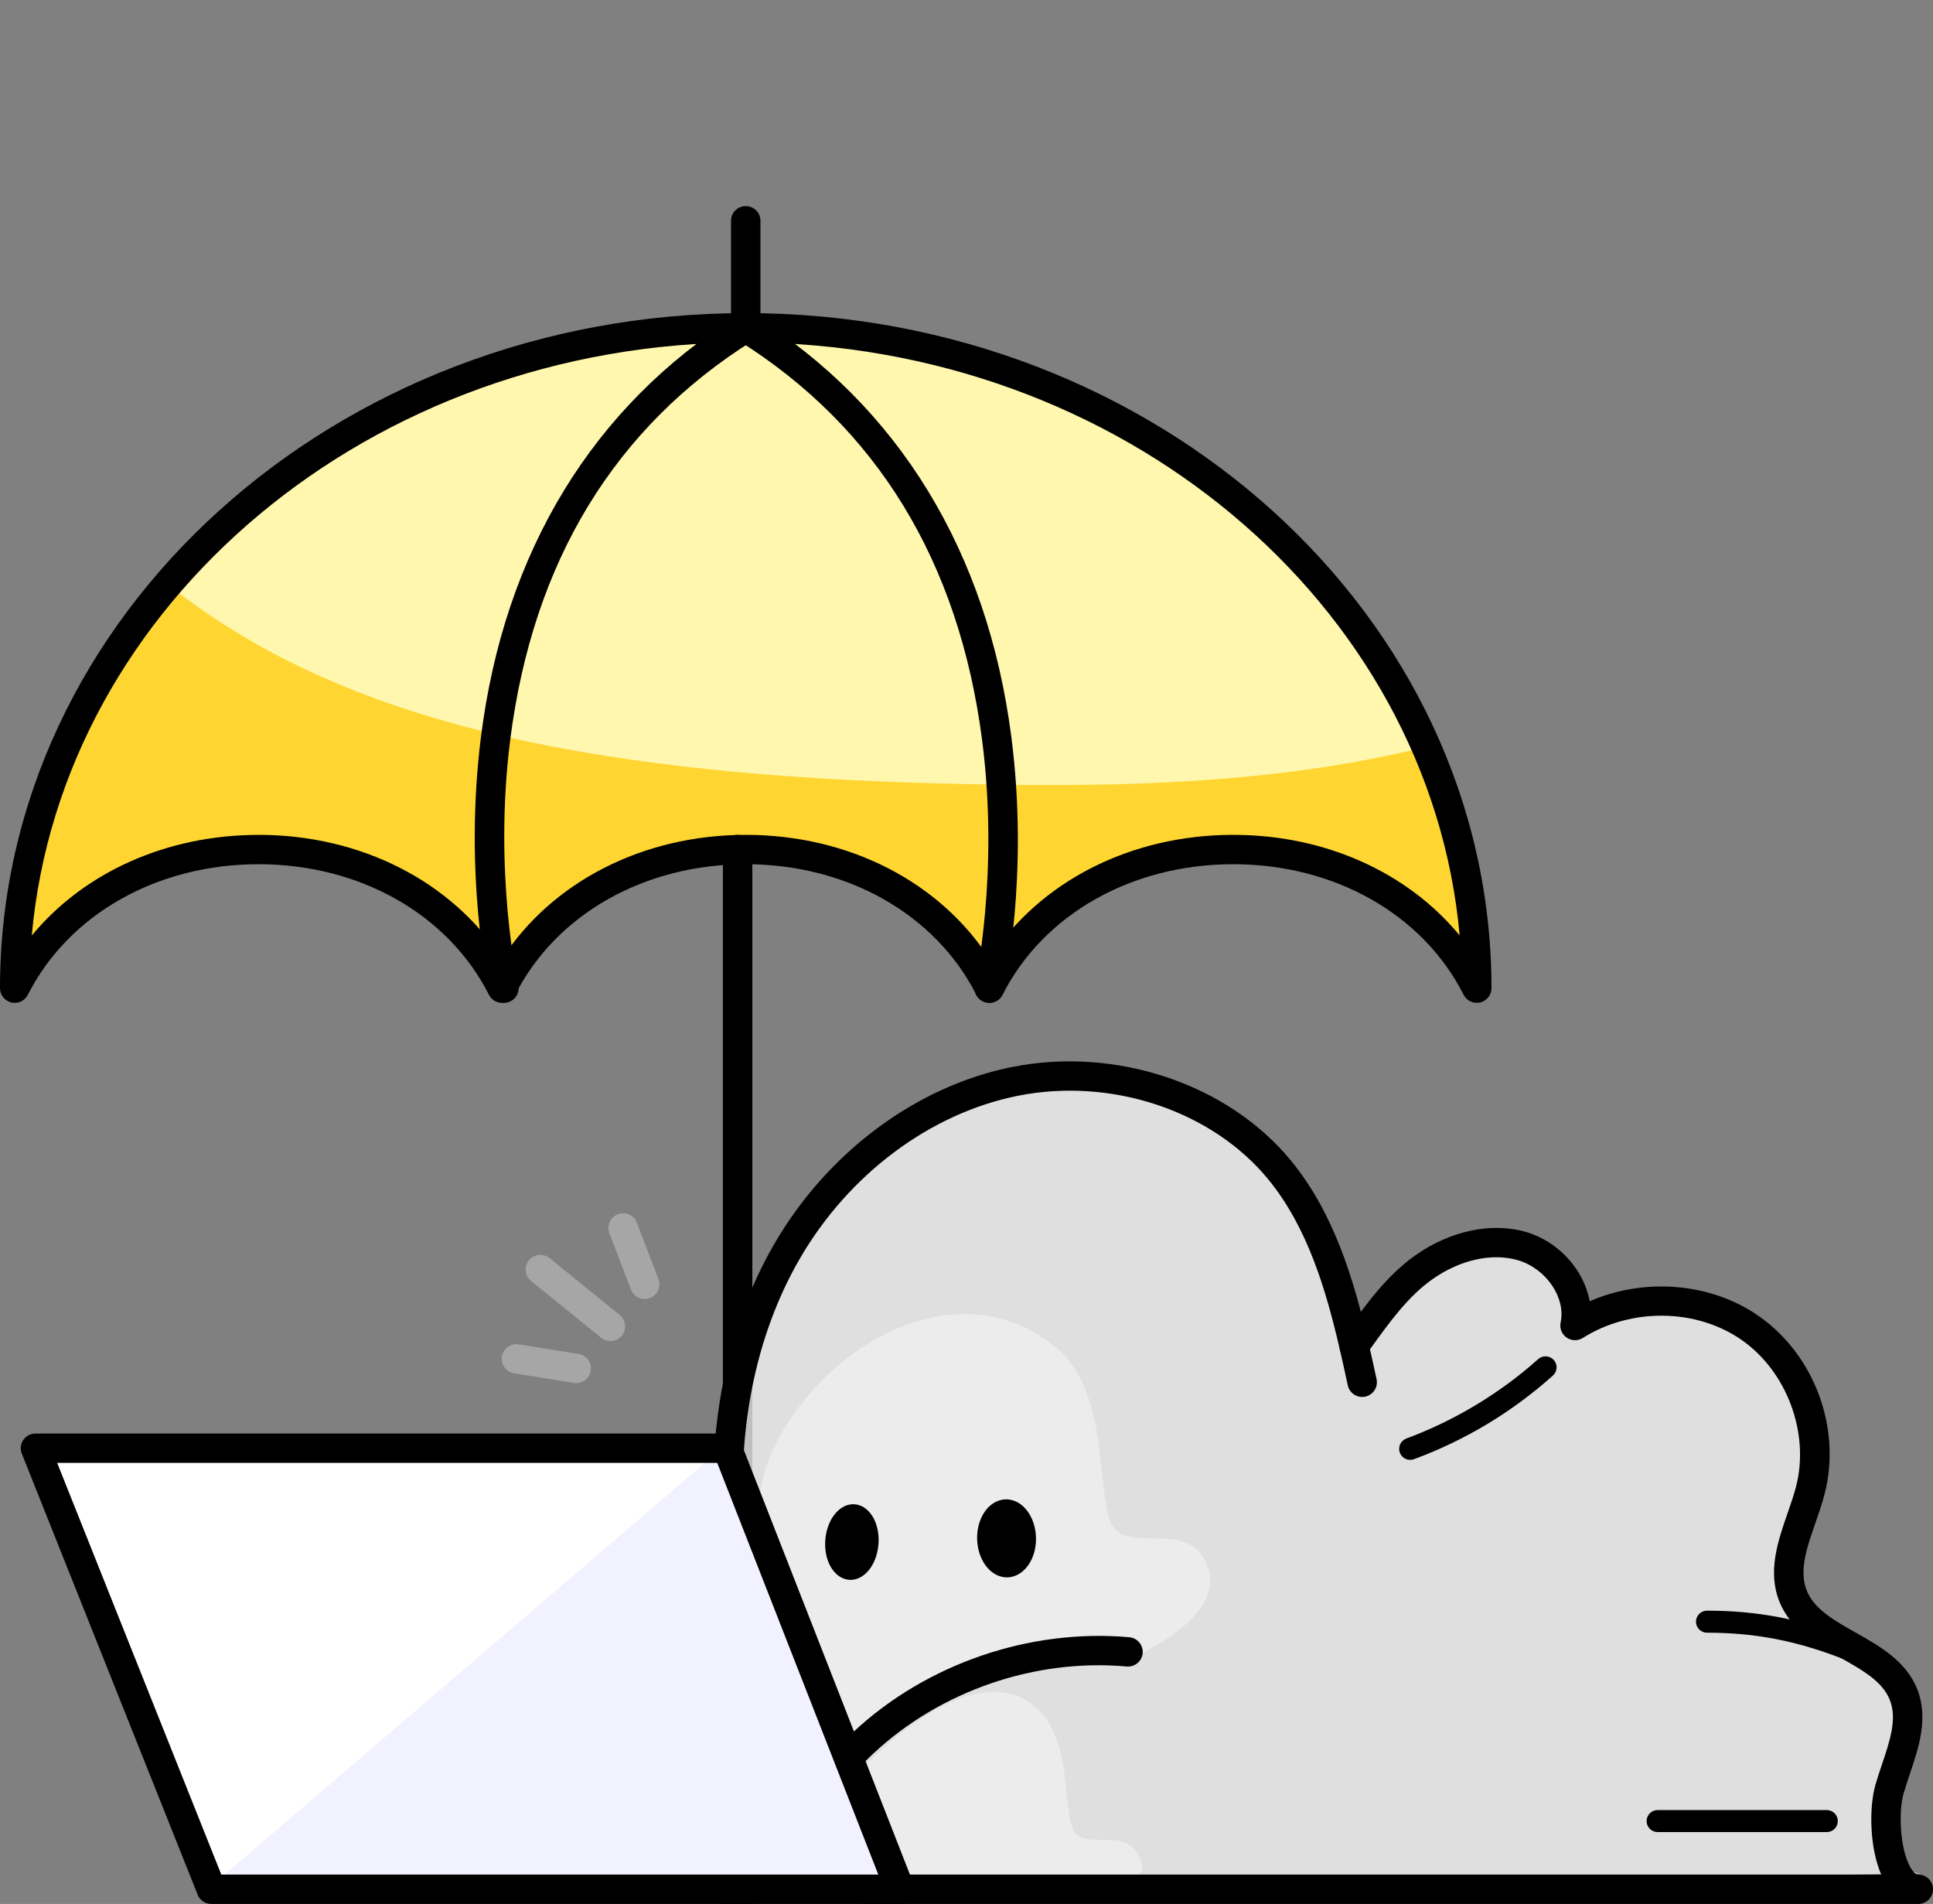 <svg width="197" height="194" viewBox="0 0 197 194" fill="none" xmlns="http://www.w3.org/2000/svg">
<rect x="0" y="0" width="197" height="194" fill="#808080" stroke="none"/>
<g clip-path="url(#clip0_2846_973)">
<path d="M51.167 100.688C41.63 81.842 11.045 81.864 1.5 100.688C1.5 63.526 34.855 33.399 76.001 33.399C117.148 33.399 150.504 63.526 150.504 100.688C140.966 81.842 110.381 81.864 100.836 100.688C91.298 81.842 60.713 81.864 51.167 100.688Z" fill="#FFF7AE"/>
<path d="M100.817 100.688C100.817 100.688 111.138 55.365 76.001 33.399Z" fill="#FFF7AE"/>
<path d="M51.355 100.688C51.355 100.688 40.869 55.365 76.001 33.399Z" fill="#FFF7AE"/>
<path d="M145.12 76.153C131.544 79.482 117.433 80.121 103.505 79.968C90.514 79.826 77.497 79.261 64.623 77.447C52.836 75.786 41.06 73.022 30.304 67.812C25.58 65.523 21.148 62.752 17.084 59.535C7.314 70.909 1.5 85.197 1.5 100.711C11.045 81.886 41.634 81.864 51.167 100.711C60.713 81.886 91.302 81.864 100.836 100.711C110.381 81.886 140.97 81.864 150.504 100.711C150.504 92.019 148.678 83.716 145.36 76.089C145.281 76.108 145.199 76.13 145.12 76.153Z" fill="#FFD631"/>
<path d="M76.002 34.184C75.173 34.184 74.502 33.515 74.502 32.688V22.496C74.502 21.669 75.173 21 76.002 21C76.83 21 77.501 21.669 77.501 22.496V32.688C77.501 33.515 76.83 34.184 76.002 34.184Z" fill="black"/>
<path d="M1.5 102.185C1.383 102.185 1.267 102.17 1.151 102.144C0.476 101.983 0 101.381 0 100.689C0 62.76 34.094 31.903 76.002 31.903C117.909 31.903 152.003 62.76 152.003 100.689C152.003 101.381 151.527 101.983 150.852 102.144C150.178 102.305 149.48 101.979 149.165 101.362C145.015 93.16 136.021 88.062 125.696 88.058H125.681C115.341 88.058 106.336 93.156 102.174 101.366C101.919 101.871 101.402 102.185 100.836 102.185C100.27 102.185 99.752 101.867 99.497 101.362C95.347 93.16 86.353 88.062 76.028 88.058H76.013C65.673 88.058 56.668 93.156 52.506 101.366C52.251 101.871 51.734 102.185 51.168 102.185C50.602 102.185 50.084 101.867 49.829 101.362C45.679 93.16 36.685 88.062 26.36 88.058H26.345C16.005 88.058 7 93.156 2.838 101.366C2.579 101.878 2.054 102.185 1.5 102.185ZM26.345 85.066H26.36C36.827 85.07 46.088 89.846 51.168 97.689C56.259 89.842 65.534 85.066 76.013 85.066H76.028C86.495 85.07 95.756 89.846 100.836 97.689C105.927 89.842 115.202 85.066 125.681 85.066H125.696C135.057 85.066 143.459 88.892 148.76 95.314C145.716 61.536 114.246 34.895 75.998 34.895C37.75 34.895 6.28 61.54 3.239 95.322C8.552 88.892 16.968 85.07 26.345 85.07V85.066Z" fill="black"/>
<path d="M100.821 102.185C100.712 102.185 100.6 102.173 100.487 102.147C99.681 101.964 99.175 101.164 99.355 100.359C99.381 100.247 101.863 89.045 100.086 75.379C97.724 57.209 89.352 43.512 75.207 34.667C74.506 34.229 74.292 33.305 74.731 32.606C75.169 31.906 76.096 31.693 76.797 32.131C91.557 41.358 100.641 56.214 103.07 75.091C104.896 89.27 102.384 100.546 102.275 101.021C102.118 101.717 101.499 102.185 100.813 102.185H100.821Z" fill="black"/>
<path d="M51.352 102.185C50.669 102.185 50.051 101.717 49.893 101.025C49.784 100.554 47.231 89.273 49.016 75.094C51.389 56.214 60.447 41.358 75.207 32.131C75.908 31.693 76.834 31.903 77.273 32.606C77.711 33.309 77.501 34.229 76.797 34.667C62.651 43.512 54.309 57.209 52 75.375C50.264 89.042 52.787 100.243 52.814 100.356C53.001 101.16 52.495 101.964 51.689 102.147C51.576 102.173 51.464 102.185 51.352 102.185Z" fill="black"/>
<path d="M75.173 199.512C74.344 199.512 73.673 198.842 73.673 198.016V86.562C73.673 85.735 74.344 85.066 75.173 85.066C76.001 85.066 76.673 85.735 76.673 86.562V198.012C76.673 198.839 76.001 199.508 75.173 199.508V199.512Z" fill="black"/>
<g opacity="0.3">
<path d="M62.212 136.648C61.879 136.648 61.545 136.54 61.268 136.311L54.122 130.518C53.481 129.998 53.383 129.055 53.904 128.412C54.425 127.772 55.37 127.675 56.015 128.195L63.161 133.989C63.802 134.509 63.9 135.451 63.378 136.094C63.082 136.457 62.651 136.648 62.212 136.648Z" fill="white"/>
</g>
<g opacity="0.3">
<path d="M65.703 132.365C65.099 132.365 64.529 131.999 64.301 131.4L62.104 125.652C61.807 124.881 62.197 124.013 62.97 123.722C63.742 123.426 64.612 123.815 64.904 124.586L67.101 130.334C67.397 131.105 67.007 131.973 66.235 132.264C66.059 132.332 65.879 132.362 65.703 132.362V132.365Z" fill="white"/>
</g>
<g opacity="0.3">
<path d="M58.726 140.93C58.647 140.93 58.569 140.923 58.486 140.912L52.398 139.935C51.58 139.805 51.022 139.038 51.153 138.222C51.284 137.407 52.053 136.846 52.87 136.981L58.959 137.957C59.776 138.088 60.334 138.854 60.203 139.67C60.083 140.407 59.45 140.93 58.726 140.93Z" fill="white"/>
</g>
<path opacity="0.75" d="M83.308 184.444C81.79 181.459 80.392 178.429 79.169 175.347C76.755 169.266 75.027 162.979 74.423 156.396C73.516 146.481 75.188 136.184 80.174 127.559C85.157 118.934 93.637 112.149 103.422 110.19C113.207 108.23 124.121 111.529 130.431 119.245C134.577 124.32 136.508 130.723 138.004 137.16C140.081 134.284 142.188 131.195 145.09 129.141C147.988 127.092 151.756 125.966 155.16 126.987C158.564 128.008 161.256 131.595 160.513 135.062C165.841 131.703 173.204 131.726 178.34 135.298C183.48 138.869 186.049 145.751 184.504 151.807C183.574 155.446 181.321 159.216 182.757 162.687C184.721 167.422 192.167 167.927 194.012 172.711C195.2 175.796 193.468 179.136 192.561 182.315C191.657 185.498 192.381 190.338 195.646 190.907L85.749 192.504C84.928 191.741 84.279 190.836 83.829 189.859C83.02 188.128 82.817 186.179 83.308 184.444Z" fill="white"/>
<path opacity="0.4" d="M79.106 147.042C73.501 157.903 82.506 170.115 87.478 178.336L100.933 170.119L108.416 168.166L115.622 168.806C115.622 168.806 124.819 164.871 123.139 159.792C121.456 154.713 115.622 158.176 113.56 155.719C111.498 153.258 113.466 142.011 107.554 137.235C97.769 129.332 84.482 136.618 79.102 147.046L79.106 147.042Z" fill="white"/>
<path opacity="0.4" d="M87.425 180.636L91.691 192.437H108.465C108.465 192.437 117.466 193.151 116.289 189.598C115.112 186.045 111.033 188.468 109.589 186.748C108.146 185.027 109.526 177.158 105.39 173.818C98.548 168.29 87.432 180.636 87.432 180.636H87.425Z" fill="white"/>
<path opacity="0.75" d="M83.829 189.86L70.093 189.8C66.321 180.662 74.284 178.097 79.169 175.348C80.392 178.43 81.79 181.459 83.308 184.444C82.817 186.179 83.02 188.128 83.829 189.86Z" fill="white"/>
<path d="M195.5 194H89.041C85.936 194 83.481 192.687 82.465 190.484C81.49 188.401 81.276 186.108 81.861 184.036C82.6 181.433 84.231 179.024 86.994 176.451C94.443 169.517 104.944 165.922 115.093 166.824C115.918 166.898 116.525 167.624 116.454 168.447C116.379 169.27 115.656 169.876 114.827 169.805C105.514 168.97 95.879 172.273 89.044 178.639C86.698 180.823 85.333 182.798 84.752 184.848C84.366 186.209 84.527 187.806 85.19 189.224C85.951 190.877 88.332 191.004 89.044 191.004H191.721C190.514 188.217 190.491 184.122 191.121 181.904C191.324 181.19 191.567 180.472 191.8 179.78C192.598 177.408 193.356 175.168 192.613 173.246C191.878 171.338 189.816 170.179 187.638 168.952C185.134 167.542 182.543 166.083 181.373 163.259C180.099 160.174 181.201 157.002 182.172 154.204C182.506 153.239 182.824 152.33 183.053 151.436C184.44 146.002 182.097 139.73 177.486 136.524C172.871 133.315 166.223 133.233 161.316 136.326C160.806 136.648 160.154 136.633 159.659 136.289C159.164 135.945 158.924 135.339 159.051 134.748C159.591 132.227 157.574 129.268 154.732 128.419C152.086 127.626 148.805 128.352 145.963 130.36C143.481 132.115 141.554 134.796 139.691 137.388L139.226 138.035C138.945 138.424 138.491 138.656 138.008 138.656C137.179 138.656 136.508 137.987 136.508 137.16C136.508 136.805 136.632 136.479 136.838 136.225L137.254 135.645C139.26 132.855 141.337 129.968 144.227 127.922C147.819 125.382 152.071 124.496 155.598 125.554C158.935 126.557 161.44 129.463 162.013 132.586C167.573 130.166 174.321 130.675 179.206 134.071C184.898 138.024 187.676 145.471 185.966 152.177C185.707 153.194 185.355 154.208 185.014 155.188C184.137 157.705 183.312 160.084 184.152 162.118C184.928 163.989 186.963 165.137 189.119 166.349C191.545 167.714 194.297 169.262 195.418 172.176C196.546 175.104 195.538 178.097 194.645 180.737C194.413 181.429 194.192 182.08 194.008 182.727C193.401 184.866 193.704 189.003 194.911 190.593C195.226 191.008 195.436 191.008 195.504 191.008C196.332 191.008 197.003 191.677 197.003 192.504C197.003 193.33 196.332 194 195.504 194H195.5Z" fill="black"/>
<path d="M143.718 148.751C143.26 148.751 142.833 148.471 142.664 148.018C142.447 147.438 142.747 146.791 143.328 146.574C148.228 144.76 152.873 141.966 156.761 138.488C157.222 138.073 157.934 138.114 158.35 138.574C158.767 139.034 158.725 139.745 158.264 140.16C154.11 143.878 149.349 146.743 144.111 148.68C143.984 148.729 143.849 148.751 143.721 148.751H143.718Z" fill="black"/>
<path d="M188.032 169.03C187.897 169.03 187.758 169.004 187.627 168.956C182.982 167.16 178.768 166.36 173.969 166.36C173.347 166.36 172.844 165.859 172.844 165.238C172.844 164.617 173.347 164.116 173.969 164.116C179.056 164.116 183.522 164.961 188.437 166.861C189.014 167.085 189.303 167.736 189.078 168.312C188.905 168.757 188.478 169.03 188.028 169.03H188.032Z" fill="black"/>
<path d="M168.938 186.677C168.315 186.677 167.813 186.176 167.813 185.555C167.813 184.934 168.315 184.433 168.938 184.433H186.172C186.795 184.433 187.297 184.934 187.297 185.555C187.297 186.176 186.795 186.677 186.172 186.677H168.938Z" fill="black"/>
<path d="M83.308 185.94C82.761 185.94 82.236 185.641 81.97 185.121C80.324 181.885 78.952 178.871 77.775 175.897C75.09 169.131 73.505 162.796 72.931 156.531C71.941 145.71 74.052 135.155 78.877 126.811C84.287 117.442 93.356 110.68 103.13 108.724C113.736 106.599 125.175 110.448 131.597 118.298C135.98 123.662 137.97 130.372 139.47 136.824C139.732 137.961 139.98 139.101 140.227 140.231L140.291 140.526C140.467 141.334 139.954 142.131 139.144 142.307C138.334 142.479 137.535 141.97 137.359 141.162L137.295 140.867C137.052 139.748 136.808 138.623 136.546 137.497C135.128 131.397 133.265 125.079 129.272 120.191C123.536 113.174 113.267 109.745 103.722 111.656C94.781 113.447 86.465 119.671 81.479 128.307C76.961 136.12 74.985 146.051 75.923 156.261C76.47 162.238 77.992 168.301 80.572 174.798C81.715 177.685 83.05 180.618 84.654 183.767C85.029 184.504 84.733 185.405 83.995 185.779C83.777 185.887 83.545 185.94 83.316 185.94H83.308Z" fill="black"/>
<path d="M83.83 191.356H74.108C71.117 191.356 67.829 189.504 67.626 186.075C67.259 179.881 72.661 177.068 76.605 175.019C77.254 174.682 77.865 174.364 78.431 174.042C79.151 173.638 80.066 173.889 80.474 174.611C80.879 175.329 80.628 176.242 79.904 176.649C79.297 176.993 78.663 177.322 77.992 177.67C73.527 179.993 70.385 181.942 70.622 185.899C70.715 187.5 72.489 188.364 74.108 188.364H83.83C84.658 188.364 85.329 189.033 85.329 189.86C85.329 190.686 84.658 191.356 83.83 191.356Z" fill="black"/>
<path d="M86.949 159.325C86.177 159.325 85.52 158.734 85.457 157.948C85.434 157.649 85.359 157.357 85.243 157.088C84.913 156.329 85.262 155.45 86.023 155.121C86.784 154.792 87.665 155.139 87.995 155.899C88.246 156.471 88.396 157.081 88.449 157.709C88.516 158.532 87.901 159.254 87.076 159.321C87.035 159.321 86.994 159.325 86.953 159.325H86.949Z" fill="black"/>
<path d="M86.949 159.328C86.12 159.328 85.449 158.659 85.449 157.832C85.449 157.002 86.12 156.333 86.949 156.333C87.777 156.333 88.448 157.002 88.448 157.829C88.448 158.655 87.777 159.325 86.949 159.325V159.328Z" fill="black"/>
<path d="M100.337 154.062C100.835 153.329 101.585 152.798 102.485 152.776C103.389 152.753 104.165 153.247 104.697 153.958C105.229 154.668 105.556 155.629 105.582 156.673C105.608 157.72 105.327 158.696 104.828 159.433C104.33 160.166 103.58 160.697 102.68 160.724C101.776 160.746 101 160.252 100.468 159.542C99.936 158.831 99.609 157.87 99.583 156.823C99.557 155.775 99.838 154.799 100.337 154.062Z" fill="black"/>
<path d="M85.112 154.238C85.641 153.598 86.379 153.183 87.2 153.288C88.021 153.393 88.659 153.984 89.052 154.739C89.446 155.495 89.618 156.463 89.517 157.466C89.42 158.472 89.06 159.369 88.527 160.013C87.999 160.652 87.26 161.067 86.439 160.963C85.618 160.858 84.977 160.267 84.587 159.512C84.193 158.756 84.021 157.787 84.122 156.781C84.22 155.779 84.583 154.877 85.112 154.238Z" fill="black"/>
<path d="M88.58 184.298L91.328 192.122C91.328 192.122 89.986 192.504 88.872 192.504H21.538L3.618 147.562H74.123L85.524 176.537L88.58 184.298Z" fill="white"/>
<path d="M73.864 147.337L21.508 192.197H91.834L89.539 185.304L73.868 147.337H73.864Z" fill="#F1F1FF"/>
<path d="M91.71 194H21.538C20.924 194 20.372 193.626 20.144 193.057L2.223 148.115C2.039 147.655 2.096 147.132 2.377 146.724C2.658 146.312 3.119 146.069 3.618 146.069H74.123C74.742 146.069 75.297 146.447 75.522 147.019L93.109 191.961C93.289 192.422 93.229 192.941 92.951 193.349C92.67 193.757 92.209 194 91.714 194H91.71ZM22.554 191.008H89.513L73.096 149.058H5.826L22.554 191.008Z" fill="black"/>
</g>
<defs>
<clipPath id="clip0_2846_973">
<rect width="197" height="194" fill="white"/>
</clipPath>
</defs>
</svg>
